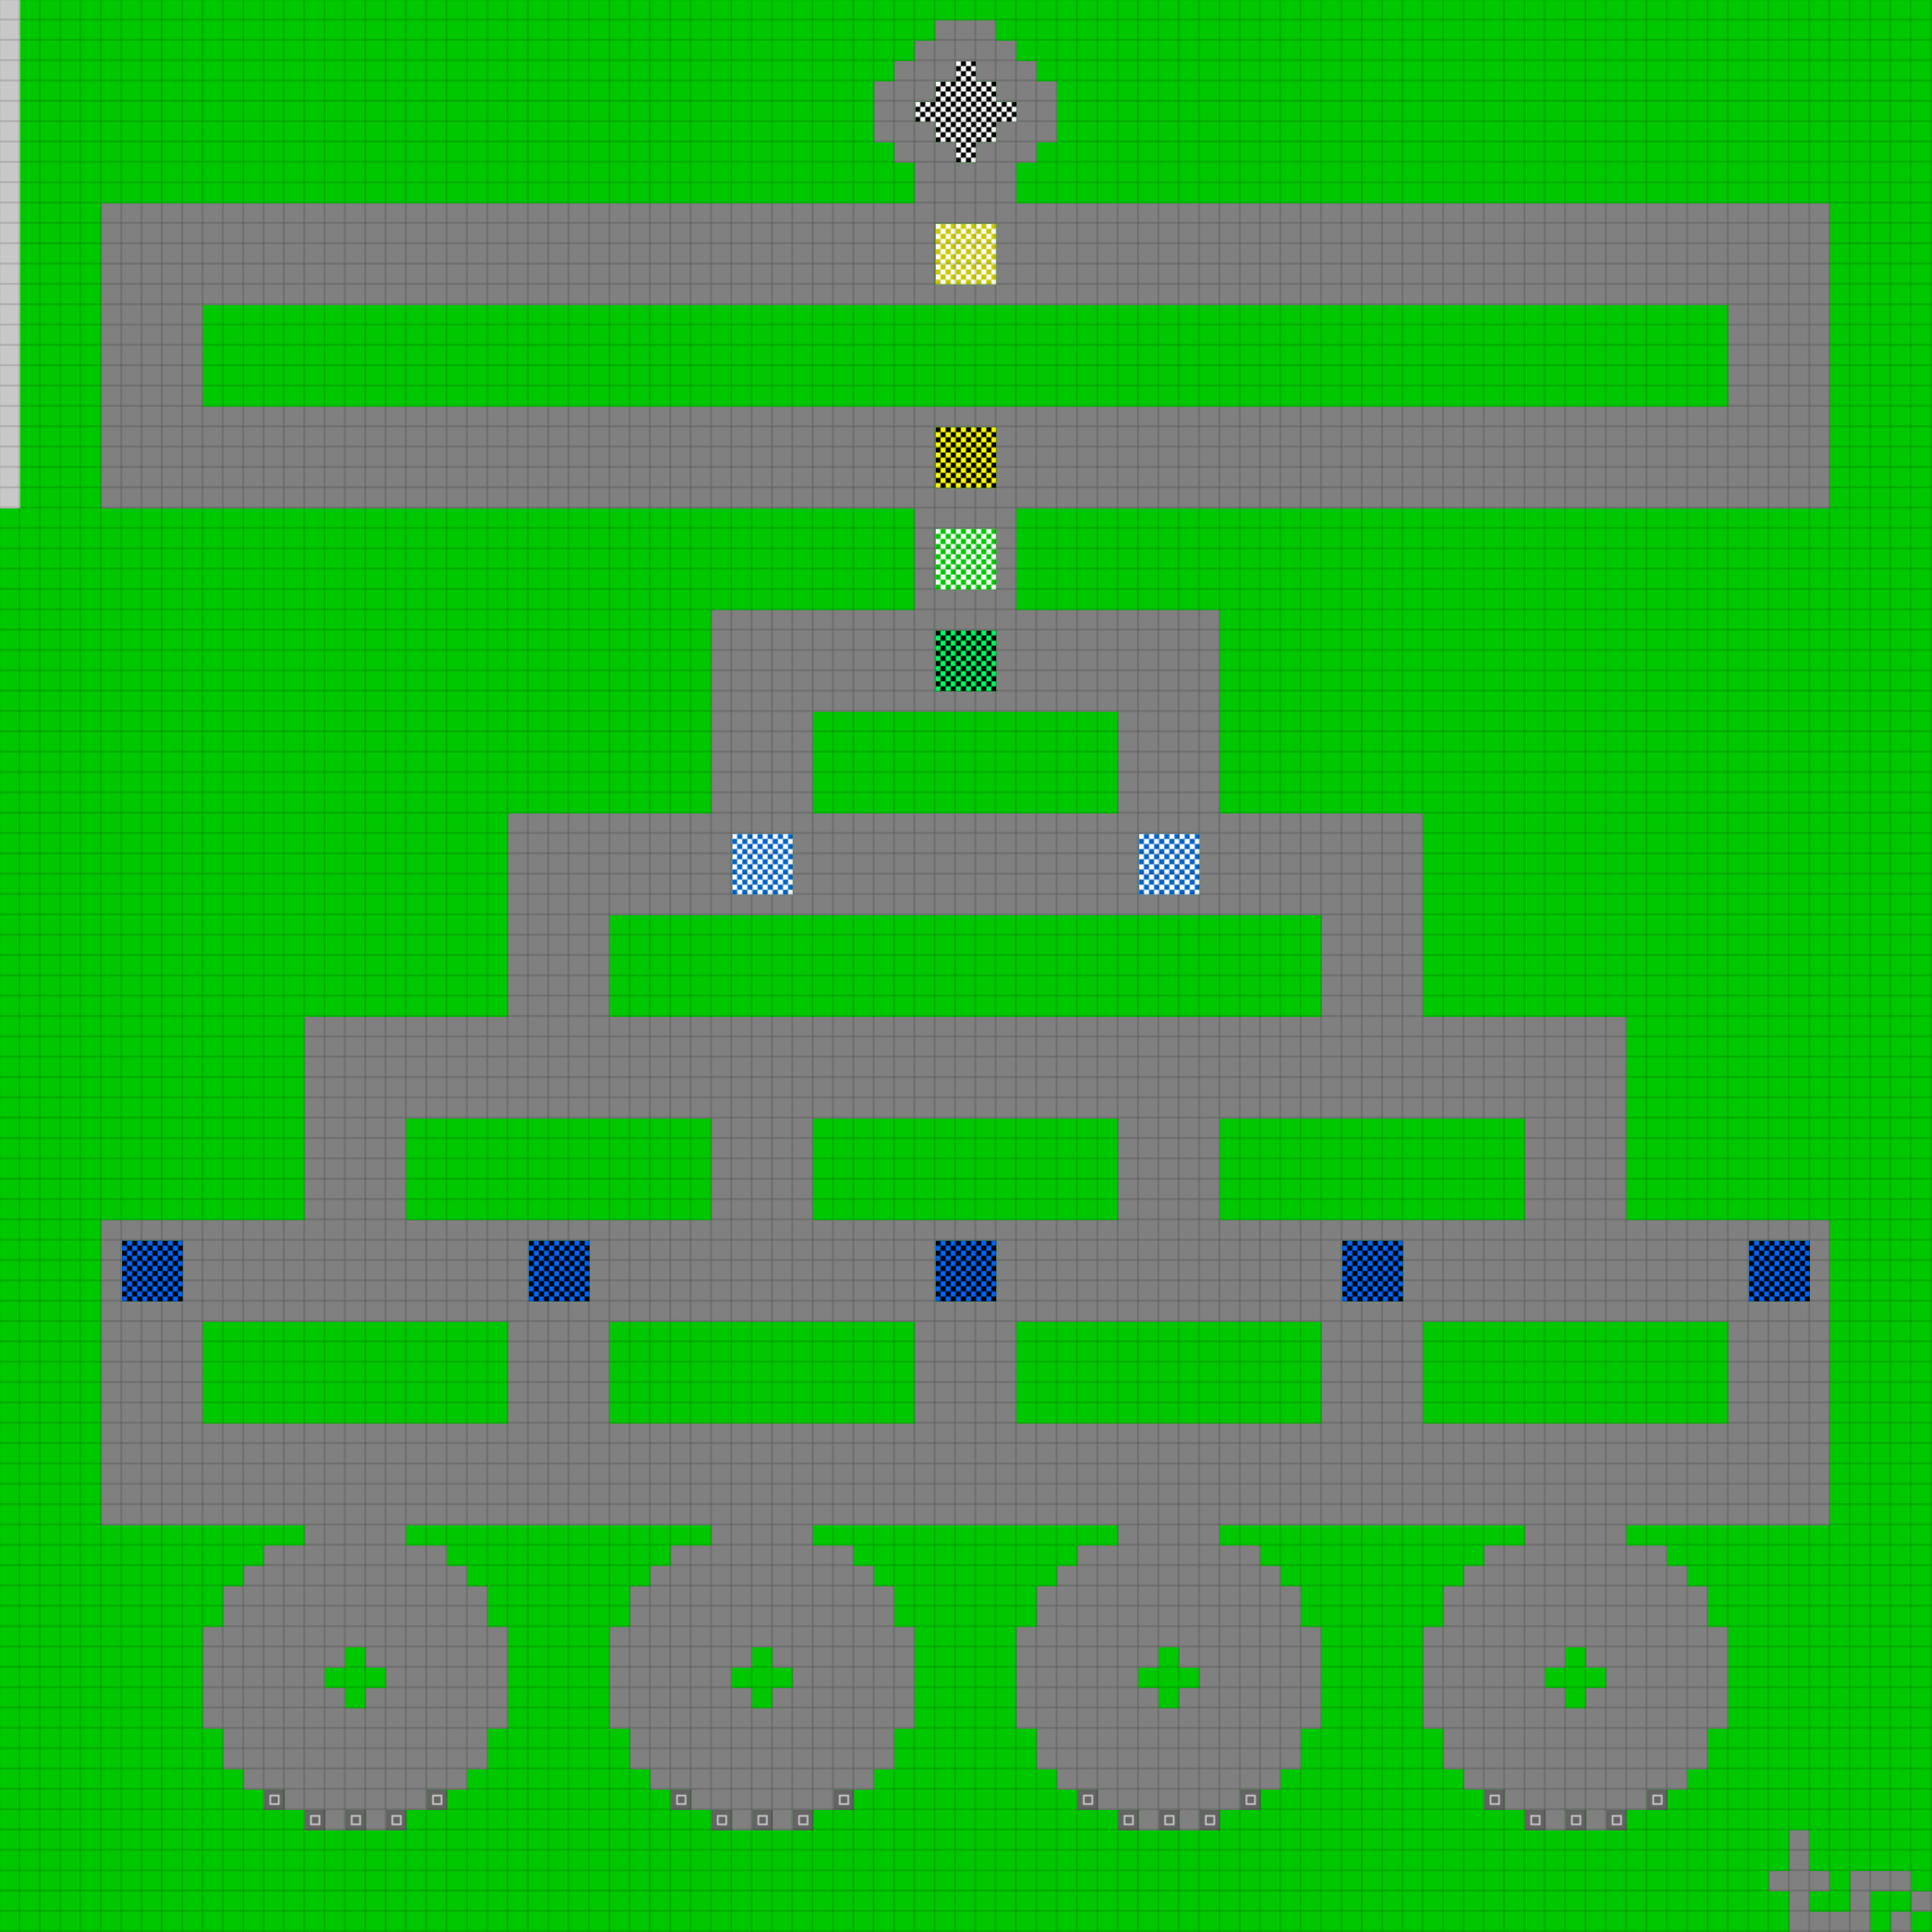 <svg height="1140" width="1140" id="mapSvgView" xmlns:xlink="http://www.w3.org/1999/xlink" version="1.1" xmlns="http://www.w3.org/2000/svg"> <defs> <style type="text/css"> .grass {fill: rgb(0, 200, 0);} .road {fill: rgb(128, 128, 128);} .start {fill: url(#startPattern)} .finish {fill: url(#finishPattern)} .mud {fill: rgb(100, 70, 0);} .sand {fill: rgb(230, 230, 115);} .water {fill: blue;} .earth {fill: brown;} .night {fill: black;} .parc {fill: rgb(200, 200, 200);} .cp1color {fill: rgb(0, 102, 255);} .cp2color {fill: rgb(0, 100, 200);} .cp3color {fill: rgb(0, 255, 102);} .cp4color {fill: rgb(0, 200, 0);} .cp5color {fill: rgb(255, 255, 0);} .cp6color {fill: rgb(200, 200, 0);} .cp7color {fill: rgb(255, 0, 0);} .cp8color {fill: rgb(200, 0, 0);} .cp9color {fill: rgb(255, 0, 255);} .cp1 {fill: url(#cp1pattern);} .cp2 {fill: url(#cp2pattern);} .cp3 {fill: url(#cp3pattern);} .cp4 {fill: url(#cp4pattern);} .cp5 {fill: url(#cp5pattern);} .cp6 {fill: url(#cp6pattern);} .cp7 {fill: url(#cp7pattern);} .cp8 {fill: url(#cp8pattern);} .cp9 {fill: url(#cp9pattern);} .primaryColor {fill: rgb(0, 255, 102);} </style> <pattern y="0" x="0" height="12" width="12" patternUnits="userSpaceOnUse" id="grid"> <line stroke-width="1" stroke="black" y2="12" x2="12" y1="0" x1="12"></line> <line stroke-width="1" stroke="black" y2="12" x2="12" y1="12" x1="0"></line> </pattern> <pattern y="0" x="0" height="12" width="12" patternUnits="userSpaceOnUse" id="finishPattern"> <rect fill="black" height="12" width="12" y="0" x="0"></rect> <path fill="white" d="M0,0L3,0L3,3L0,3L0,0M6,0L9,0L9,3L6,3L6,0M3,3L6,3L6,6L3,6L3,3M9,3L12,3L12,6L9,6L9,3"></path> <path fill="white" d="M0,6L3,6L3,9L0,9L0,6M6,6L9,6L9,9L6,9L6,6M3,9L6,9L6,12L3,12L3,9M9,9L12,9L12,12L9,12L9,9"></path> </pattern> <pattern y="0" x="0" height="12" width="12" patternUnits="userSpaceOnUse" id="startPattern"> <rect fill="rgb(100,100,100)" height="12" width="12" y="0" x="0"></rect> <rect stroke-width="1" stroke="rgb(200,200,200)" fill="none" height="5" width="5" y="3.5" x="3.5"></rect> &gt; </pattern> <pattern y="0" x="0" height="12" width="12" patternUnits="userSpaceOnUse" id="cp1pattern"> <rect class="cp1color" height="12" width="12" y="0" x="0"></rect> <path fill="black" d="M0,0L3,0L3,3L0,3L0,0M6,0L9,0L9,3L6,3L6,0M3,3L6,3L6,6L3,6L3,3M9,3L12,3L12,6L9,6L9,3"></path> <path fill="black" d="M0,6L3,6L3,9L0,9L0,6M6,6L9,6L9,9L6,9L6,6M3,9L6,9L6,12L3,12L3,9M9,9L12,9L12,12L9,12L9,9"></path> </pattern> <pattern y="0" x="0" height="12" width="12" patternUnits="userSpaceOnUse" id="cp2pattern"> <rect class="cp2color" height="12" width="12" y="0" x="0"></rect> <path fill="white" d="M0,0L3,0L3,3L0,3L0,0M6,0L9,0L9,3L6,3L6,0M3,3L6,3L6,6L3,6L3,3M9,3L12,3L12,6L9,6L9,3"></path> <path fill="white" d="M0,6L3,6L3,9L0,9L0,6M6,6L9,6L9,9L6,9L6,6M3,9L6,9L6,12L3,12L3,9M9,9L12,9L12,12L9,12L9,9"></path> </pattern> <pattern y="0" x="0" height="12" width="12" patternUnits="userSpaceOnUse" id="cp3pattern"> <rect class="cp3color" height="12" width="12" y="0" x="0"></rect> <path fill="black" d="M0,0L3,0L3,3L0,3L0,0M6,0L9,0L9,3L6,3L6,0M3,3L6,3L6,6L3,6L3,3M9,3L12,3L12,6L9,6L9,3"></path> <path fill="black" d="M0,6L3,6L3,9L0,9L0,6M6,6L9,6L9,9L6,9L6,6M3,9L6,9L6,12L3,12L3,9M9,9L12,9L12,12L9,12L9,9"></path> </pattern> <pattern y="0" x="0" height="12" width="12" patternUnits="userSpaceOnUse" id="cp4pattern"> <rect class="cp4color" height="12" width="12" y="0" x="0"></rect> <path fill="white" d="M0,0L3,0L3,3L0,3L0,0M6,0L9,0L9,3L6,3L6,0M3,3L6,3L6,6L3,6L3,3M9,3L12,3L12,6L9,6L9,3"></path> <path fill="white" d="M0,6L3,6L3,9L0,9L0,6M6,6L9,6L9,9L6,9L6,6M3,9L6,9L6,12L3,12L3,9M9,9L12,9L12,12L9,12L9,9"></path> </pattern> <pattern y="0" x="0" height="12" width="12" patternUnits="userSpaceOnUse" id="cp5pattern"> <rect class="cp5color" height="12" width="12" y="0" x="0"></rect> <path fill="black" d="M0,0L3,0L3,3L0,3L0,0M6,0L9,0L9,3L6,3L6,0M3,3L6,3L6,6L3,6L3,3M9,3L12,3L12,6L9,6L9,3"></path> <path fill="black" d="M0,6L3,6L3,9L0,9L0,6M6,6L9,6L9,9L6,9L6,6M3,9L6,9L6,12L3,12L3,9M9,9L12,9L12,12L9,12L9,9"></path> </pattern> <pattern y="0" x="0" height="12" width="12" patternUnits="userSpaceOnUse" id="cp6pattern"> <rect class="cp6color" height="12" width="12" y="0" x="0"></rect> <path fill="white" d="M0,0L3,0L3,3L0,3L0,0M6,0L9,0L9,3L6,3L6,0M3,3L6,3L6,6L3,6L3,3M9,3L12,3L12,6L9,6L9,3"></path> <path fill="white" d="M0,6L3,6L3,9L0,9L0,6M6,6L9,6L9,9L6,9L6,6M3,9L6,9L6,12L3,12L3,9M9,9L12,9L12,12L9,12L9,9"></path> </pattern> <pattern y="0" x="0" height="12" width="12" patternUnits="userSpaceOnUse" id="cp7pattern"> <rect class="cp7color" height="12" width="12" y="0" x="0"></rect> <path fill="black" d="M0,0L3,0L3,3L0,3L0,0M6,0L9,0L9,3L6,3L6,0M3,3L6,3L6,6L3,6L3,3M9,3L12,3L12,6L9,6L9,3"></path> <path fill="black" d="M0,6L3,6L3,9L0,9L0,6M6,6L9,6L9,9L6,9L6,6M3,9L6,9L6,12L3,12L3,9M9,9L12,9L12,12L9,12L9,9"></path> </pattern> <pattern y="0" x="0" height="12" width="12" patternUnits="userSpaceOnUse" id="cp8pattern"> <rect class="cp8color" height="12" width="12" y="0" x="0"></rect> <path fill="white" d="M0,0L3,0L3,3L0,3L0,0M6,0L9,0L9,3L6,3L6,0M3,3L6,3L6,6L3,6L3,3M9,3L12,3L12,6L9,6L9,3"></path> <path fill="white" d="M0,6L3,6L3,9L0,9L0,6M6,6L9,6L9,9L6,9L6,6M3,9L6,9L6,12L3,12L3,9M9,9L12,9L12,12L9,12L9,9"></path> </pattern> <pattern y="0" x="0" height="12" width="12" patternUnits="userSpaceOnUse" id="cp9pattern"> <rect class="cp9color" height="12" width="12" y="0" x="0"></rect> <path fill="black" d="M0,0L3,0L3,3L0,3L0,0M6,0L9,0L9,3L6,3L6,0M3,3L6,3L6,6L3,6L3,3M9,3L12,3L12,6L9,6L9,3"></path> <path fill="black" d="M0,6L3,6L3,9L0,9L0,6M6,6L9,6L9,9L6,9L6,6M3,9L6,9L6,12L3,12L3,9M9,9L12,9L12,12L9,12L9,9"></path> </pattern> </defs> <rect height="100%" width="100%" y="0" x="0" class="grass" id="mainfill"></rect> <g id="paths"><path class="cp1" d="M72,732L72,732L108,732L108,768L72,768L72,732M312,732L312,732L348,732L348,768L312,768L312,732M552,732L552,732L588,732L588,768L552,768L552,732M792,732L792,732L828,732L828,768L792,768L792,732M1032,732L1032,732L1068,732L1068,768L1032,768Z"></path><path class="cp2" d="M432,492L432,492L468,492L468,528L432,528L432,492M672,492L672,492L708,492L708,528L672,528Z"></path><path class="cp3" d="M552,372L552,372L588,372L588,408L552,408Z"></path><path class="cp4" d="M552,312L552,312L588,312L588,348L552,348Z"></path><path class="cp5" d="M552,252L552,252L588,252L588,288L552,288Z"></path><path class="cp6" d="M552,132L552,132L588,132L588,168L552,168Z"></path><path class="parc" d="M0,0L0,0L12,0L12,300L0,300Z"></path><path class="road" d="M552,12L552,12L588,12L588,24L600,24L600,36L612,36L612,48L624,48L624,84L612,84L612,96L600,96L600,120L1080,120L1080,300L600,300L600,360L720,360L720,480L840,480L840,600L960,600L960,720L1080,720L1080,900L960,900L960,912L984,912L984,924L996,924L996,936L1008,936L1008,960L1020,960L1020,1020L1008,1020L1008,1044L996,1044L996,1056L972,1056L972,1068L948,1068L948,1080L936,1080L936,1068L924,1068L924,1080L912,1080L912,1068L888,1068L888,1056L864,1056L864,1044L852,1044L852,1020L840,1020L840,960L852,960L852,936L864,936L864,924L876,924L876,912L900,912L900,900L720,900L720,912L744,912L744,924L756,924L756,936L768,936L768,960L780,960L780,1020L768,1020L768,1044L756,1044L756,1056L732,1056L732,1068L708,1068L708,1080L696,1080L696,1068L684,1068L684,1080L672,1080L672,1068L648,1068L648,1056L624,1056L624,1044L612,1044L612,1020L600,1020L600,960L612,960L612,936L624,936L624,924L636,924L636,912L660,912L660,900L480,900L480,912L504,912L504,924L516,924L516,936L528,936L528,960L540,960L540,1020L528,1020L528,1044L516,1044L516,1056L492,1056L492,1068L468,1068L468,1080L456,1080L456,1068L444,1068L444,1080L432,1080L432,1068L408,1068L408,1056L384,1056L384,1044L372,1044L372,1020L360,1020L360,960L372,960L372,936L384,936L384,924L396,924L396,912L420,912L420,900L240,900L240,912L264,912L264,924L276,924L276,936L288,936L288,960L300,960L300,1020L288,1020L288,1044L276,1044L276,1056L252,1056L252,1068L228,1068L228,1080L216,1080L216,1068L204,1068L204,1080L192,1080L192,1068L168,1068L168,1056L144,1056L144,1044L132,1044L132,1020L120,1020L120,960L132,960L132,936L144,936L144,924L156,924L156,912L180,912L180,900L60,900L60,720L180,720L180,600L300,600L300,480L420,480L420,360L540,360L540,300L60,300L60,120L540,120L540,96L528,96L528,84L516,84L516,48L528,48L528,36L540,36L540,24L552,24L552,12M576,36L576,36L564,36L564,48L552,48L552,60L540,60L540,72L552,72L552,84L564,84L564,96L576,96L576,84L588,84L588,72L600,72L600,60L588,60L588,48L576,48L576,36M564,132L564,132L552,132L552,168L588,168L588,132L564,132M132,180L132,180L120,180L120,240L1020,240L1020,180L132,180M564,252L564,252L552,252L552,288L588,288L588,252L564,252M564,312L564,312L552,312L552,348L588,348L588,312L564,312M564,372L564,372L552,372L552,408L588,408L588,372L564,372M492,420L492,420L480,420L480,480L660,480L660,420L492,420M444,492L444,492L432,492L432,528L468,528L468,492L444,492M684,492L684,492L672,492L672,528L708,528L708,492L684,492M372,540L372,540L360,540L360,600L780,600L780,540L372,540M252,660L252,660L240,660L240,720L420,720L420,660L252,660M492,660L492,660L480,660L480,720L660,720L660,660L492,660M732,660L732,660L720,660L720,720L900,720L900,660L732,660M84,732L84,732L72,732L72,768L108,768L108,732L84,732M324,732L324,732L312,732L312,768L348,768L348,732L324,732M564,732L564,732L552,732L552,768L588,768L588,732L564,732M804,732L804,732L792,732L792,768L828,768L828,732L804,732M1044,732L1044,732L1032,732L1032,768L1068,768L1068,732L1044,732M132,780L132,780L120,780L120,840L300,840L300,780L132,780M372,780L372,780L360,780L360,840L540,840L540,780L372,780M612,780L612,780L600,780L600,840L780,840L780,780L612,780M852,780L852,780L840,780L840,840L1020,840L1020,780L852,780M216,972L216,972L204,972L204,984L192,984L192,996L204,996L204,1008L216,1008L216,996L228,996L228,984L216,984L216,972M456,972L456,972L444,972L444,984L432,984L432,996L444,996L444,1008L456,1008L456,996L468,996L468,984L456,984L456,972M696,972L696,972L684,972L684,984L672,984L672,996L684,996L684,1008L696,1008L696,996L708,996L708,984L696,984L696,972M936,972L936,972L924,972L924,984L912,984L912,996L924,996L924,1008L936,1008L936,996L948,996L948,984L936,984L936,972M1056,1080L1056,1080L1068,1080L1068,1104L1080,1104L1080,1116L1068,1116L1068,1128L1092,1128L1092,1104L1128,1104L1128,1116L1104,1116L1104,1140L1056,1140L1056,1116L1044,1116L1044,1104L1056,1104L1056,1080M1128,1116L1128,1116L1140,1116L1140,1128L1128,1128L1128,1116M1128,1128L1128,1128L1128,1140L1116,1140L1116,1128Z"></path><path class="finish" d="M564,36L564,36L576,36L576,48L588,48L588,60L600,60L600,72L588,72L588,84L576,84L576,96L564,96L564,84L552,84L552,72L540,72L540,60L552,60L552,48L564,48Z"></path><path class="start" d="M156,1056L156,1056L168,1056L168,1068L156,1068L156,1056M252,1056L252,1056L264,1056L264,1068L252,1068L252,1056M396,1056L396,1056L408,1056L408,1068L396,1068L396,1056M492,1056L492,1056L504,1056L504,1068L492,1068L492,1056M636,1056L636,1056L648,1056L648,1068L636,1068L636,1056M732,1056L732,1056L744,1056L744,1068L732,1068L732,1056M876,1056L876,1056L888,1056L888,1068L876,1068L876,1056M972,1056L972,1056L984,1056L984,1068L972,1068L972,1056M180,1068L180,1068L192,1068L192,1080L180,1080L180,1068M204,1068L204,1068L216,1068L216,1080L204,1080L204,1068M228,1068L228,1068L240,1068L240,1080L228,1080L228,1068M420,1068L420,1068L432,1068L432,1080L420,1080L420,1068M444,1068L444,1068L456,1068L456,1080L444,1080L444,1068M468,1068L468,1068L480,1068L480,1080L468,1080L468,1068M660,1068L660,1068L672,1068L672,1080L660,1080L660,1068M684,1068L684,1068L696,1068L696,1080L684,1080L684,1068M708,1068L708,1068L720,1068L720,1080L708,1080L708,1068M900,1068L900,1068L912,1068L912,1080L900,1080L900,1068M924,1068L924,1068L936,1068L936,1080L924,1080L924,1068M948,1068L948,1068L960,1068L960,1080L948,1080Z"></path></g> <rect opacity=".3" fill="url(#grid)" height="100%" width="100%" y="0" x="0"></rect></svg>